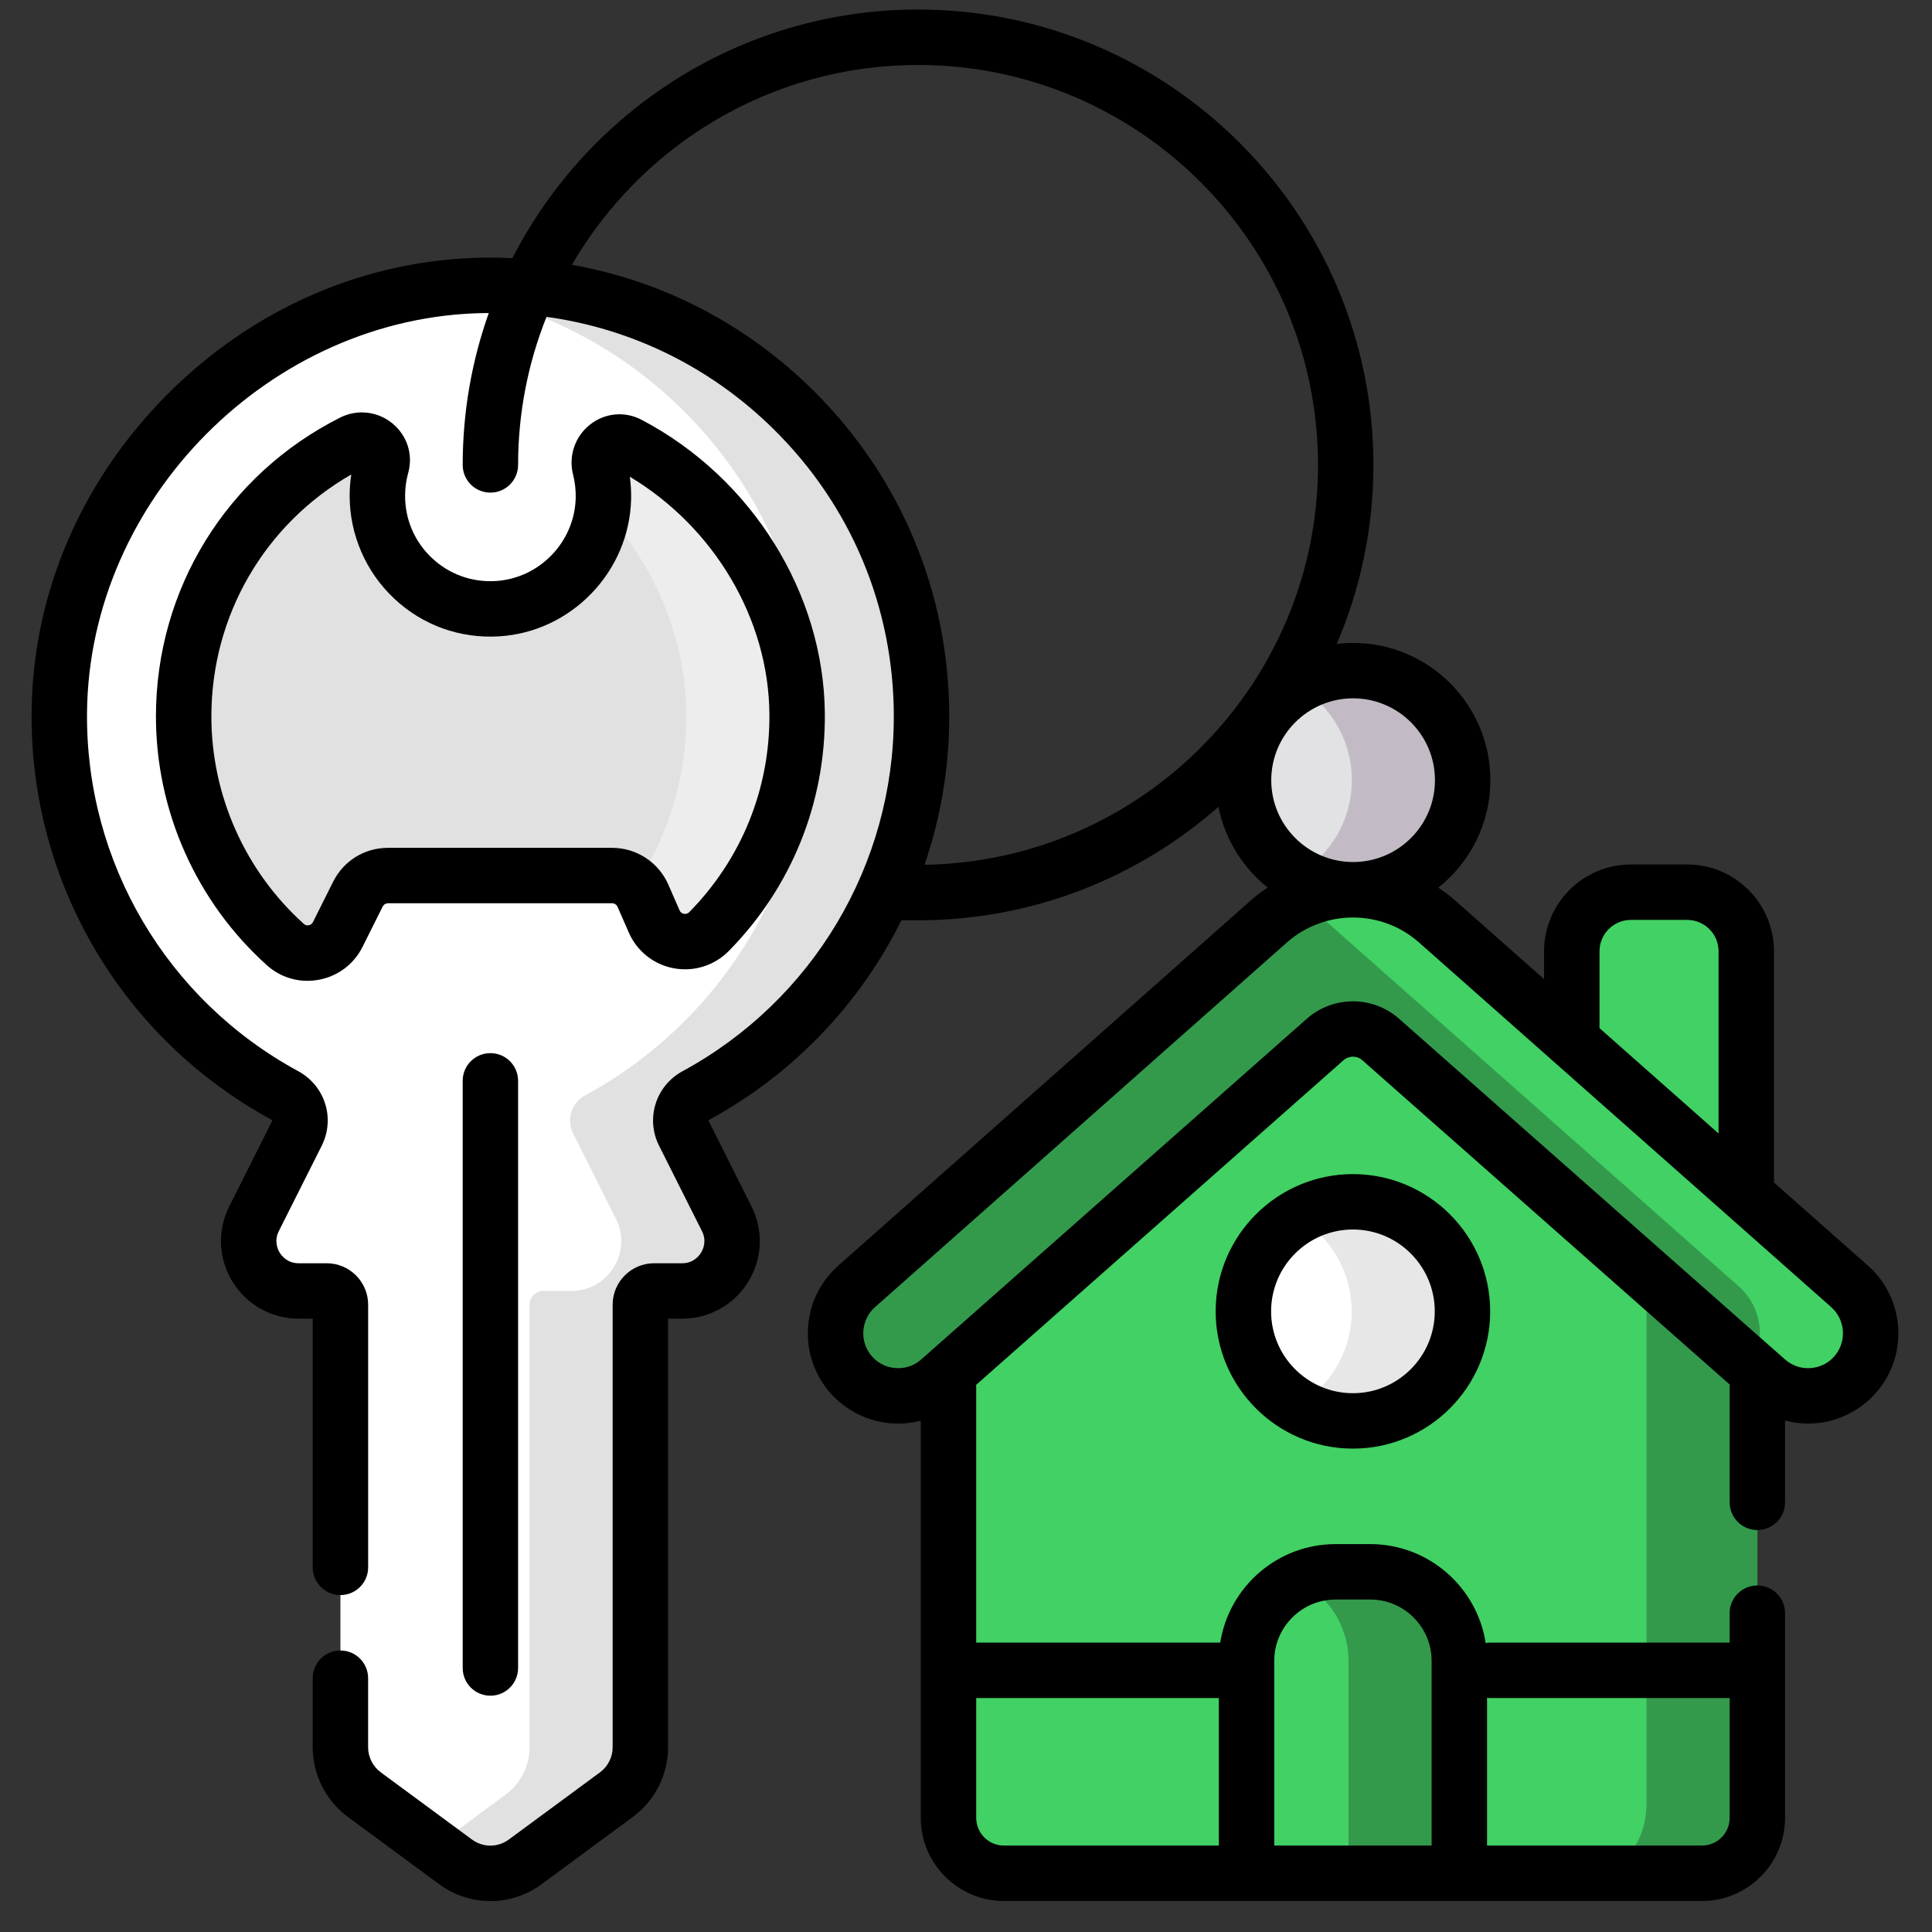<svg width="49" height="49" viewBox="0 0 49 49" fill="none" xmlns="http://www.w3.org/2000/svg">
<rect x="0" y="0" width="49" height="49" fill="#333333" stroke="none"/>
<path d="M37.025 20.439C37.377 18.946 36.453 17.45 34.96 17.097C33.467 16.744 31.971 17.668 31.618 19.161C31.265 20.654 32.189 22.151 33.682 22.504C35.175 22.857 36.672 21.932 37.025 20.439Z" fill="#E2E1E3"/>
<path d="M34.318 17.009C33.805 17.009 33.325 17.148 32.913 17.391C33.734 17.873 34.286 18.765 34.286 19.787C34.286 20.809 33.734 21.701 32.913 22.183C33.325 22.426 33.805 22.565 34.318 22.565C35.852 22.565 37.096 21.322 37.096 19.787C37.096 18.253 35.852 17.009 34.318 17.009Z" fill="#C2BBC5"/>
<path d="M23.372 18.17C23.372 12.079 18.39 7.151 12.279 7.237C6.475 7.319 1.56 12.258 1.504 18.063C1.464 22.261 3.789 25.918 7.229 27.785C7.572 27.972 7.706 28.395 7.531 28.744L6.443 30.91C6.021 31.75 6.632 32.741 7.573 32.741H8.285C8.478 32.741 8.634 32.898 8.634 33.09V44.315C8.634 44.789 8.859 45.235 9.241 45.517L11.552 47.22C12.079 47.608 12.797 47.608 13.323 47.22L15.634 45.517C16.016 45.235 16.241 44.789 16.241 44.315V33.09C16.241 32.898 16.397 32.741 16.59 32.741H17.302C18.243 32.741 18.854 31.75 18.432 30.91L17.344 28.744C17.169 28.394 17.305 27.971 17.648 27.784C21.057 25.933 23.372 22.322 23.372 18.17Z" fill="white"/>
<path d="M15.215 11.863C15.28 12.114 15.311 12.378 15.304 12.651C15.266 14.122 14.09 15.346 12.621 15.438C10.955 15.541 9.571 14.22 9.571 12.576C9.571 12.31 9.607 12.053 9.675 11.809C9.793 11.384 9.341 11.018 8.947 11.216C6.403 12.495 4.658 15.129 4.658 18.17C4.658 20.468 5.654 22.532 7.237 23.956C7.654 24.331 8.316 24.201 8.567 23.7L9.078 22.677C9.223 22.388 9.518 22.206 9.841 22.206H15.525C15.864 22.206 16.17 22.406 16.306 22.716L16.592 23.371C16.834 23.924 17.558 24.057 17.982 23.627C19.378 22.209 20.234 20.259 20.217 18.109C20.195 15.202 18.433 12.579 15.948 11.271C15.553 11.062 15.104 11.43 15.215 11.863Z" fill="#E1E1E1"/>
<path d="M17.649 27.784C21.057 25.933 23.372 22.322 23.372 18.17C23.372 12.079 18.39 7.151 12.279 7.237C11.864 7.243 11.454 7.275 11.05 7.329C16.416 8.026 20.561 12.614 20.561 18.17C20.561 22.322 18.247 25.933 14.838 27.784C14.494 27.971 14.358 28.394 14.534 28.744L15.621 30.91C16.043 31.75 15.432 32.741 14.491 32.741H13.78C13.587 32.741 13.43 32.898 13.43 33.09V44.315C13.43 44.789 13.205 45.235 12.823 45.517L11.032 46.837L11.552 47.22C12.079 47.608 12.797 47.608 13.323 47.22L15.634 45.517C16.016 45.235 16.241 44.789 16.241 44.315V33.09C16.241 32.898 16.398 32.741 16.59 32.741H17.302C18.243 32.741 18.854 31.75 18.432 30.91L17.344 28.744C17.169 28.394 17.305 27.971 17.649 27.784Z" fill="#E1E1E1"/>
<path d="M15.948 11.271C15.553 11.062 15.104 11.43 15.215 11.863C15.279 12.114 15.31 12.378 15.303 12.651C15.301 12.74 15.294 12.829 15.284 12.916C16.578 14.304 17.391 16.141 17.406 18.108C17.419 19.714 16.944 21.208 16.122 22.452C16.197 22.527 16.261 22.615 16.306 22.716L16.592 23.371C16.834 23.924 17.558 24.057 17.982 23.627C19.377 22.209 20.234 20.259 20.217 18.109C20.194 15.202 18.433 12.579 15.948 11.271Z" fill="#EDEDED"/>
<path d="M44.29 33.089H39.864V24.127C39.864 23.299 40.535 22.628 41.363 22.628H42.791C43.618 22.628 44.29 23.299 44.29 24.127V33.089Z" fill="#41D164"/>
<path d="M24.056 46.105V34.381L34.313 25.406L44.571 34.381V46.105C44.571 46.882 43.941 47.511 43.165 47.511H25.462C24.685 47.511 24.056 46.882 24.056 46.105Z" fill="#41D164"/>
<path d="M41.76 31.922V45.748C41.76 46.721 41.131 47.511 40.355 47.511H43.165C43.941 47.511 44.571 46.882 44.571 46.105V34.381L41.76 31.922Z" fill="#339A4C"/>
<path d="M46.905 32.622L36.444 23.368C35.225 22.298 33.402 22.298 32.183 23.368L21.731 32.622C21.102 33.174 21.01 34.12 21.52 34.783C22.079 35.51 23.135 35.613 23.824 35.01L33.614 26.36C34.015 26.009 34.612 26.009 35.013 26.36L44.812 35.01C45.501 35.613 46.557 35.51 47.116 34.783C47.627 34.12 47.534 33.174 46.905 32.622Z" fill="#339A4C"/>
<path d="M46.905 32.622L36.444 23.368C35.449 22.494 34.051 22.334 32.908 22.887C33.165 23.011 33.409 23.171 33.633 23.368L44.094 32.622C44.681 33.137 44.8 33.994 44.4 34.646L44.812 35.01C45.501 35.614 46.557 35.51 47.116 34.783C47.627 34.12 47.534 33.174 46.905 32.622Z" fill="#41D164"/>
<path d="M37.017 33.915C37.37 32.422 36.446 30.925 34.953 30.573C33.46 30.22 31.964 31.144 31.611 32.637C31.258 34.13 32.182 35.626 33.675 35.979C35.168 36.332 36.664 35.408 37.017 33.915Z" fill="white"/>
<path d="M34.313 30.481C33.8 30.481 33.32 30.62 32.908 30.863C33.729 31.345 34.281 32.238 34.281 33.259C34.281 34.281 33.729 35.173 32.908 35.656C33.32 35.898 33.8 36.038 34.313 36.038C35.848 36.038 37.092 34.794 37.092 33.259C37.092 31.725 35.848 30.481 34.313 30.481Z" fill="#E7E7E7"/>
<path d="M37.012 47.511H31.615V42.124C31.615 40.877 32.627 39.865 33.874 39.865H34.753C36.001 39.865 37.012 40.877 37.012 42.124V47.511Z" fill="#41D164"/>
<path d="M34.753 39.865H33.874C33.528 39.865 33.201 39.943 32.908 40.082C33.672 40.444 34.201 41.222 34.201 42.124V47.511H37.012V42.124C37.012 40.877 36 39.865 34.753 39.865Z" fill="#339A4C"/>
<path d="M47.37 32.094L44.992 29.992V24.127C44.992 22.913 44.005 21.925 42.791 21.925H41.363C40.149 21.925 39.161 22.913 39.161 24.127V24.833L36.908 22.84C36.771 22.72 36.628 22.611 36.479 22.513C37.283 21.875 37.799 20.89 37.799 19.787C37.799 17.868 36.238 16.306 34.318 16.306C34.178 16.306 34.039 16.315 33.903 16.332C34.501 14.937 34.833 13.403 34.833 11.792C34.833 5.423 29.652 0.242 23.284 0.242C18.803 0.242 14.91 2.808 12.996 6.547C12.755 6.536 12.513 6.531 12.269 6.535C9.278 6.577 6.426 7.811 4.238 10.009C2.051 12.206 0.83 15.064 0.801 18.056C0.76 22.376 3.094 26.34 6.893 28.403C6.903 28.408 6.908 28.419 6.903 28.428L5.816 30.594C5.507 31.209 5.538 31.925 5.899 32.51C6.26 33.095 6.886 33.444 7.573 33.444H7.931V39.752C7.931 40.14 8.246 40.455 8.634 40.455C9.022 40.455 9.337 40.14 9.337 39.752V33.09C9.337 32.51 8.865 32.039 8.285 32.039H7.573C7.29 32.039 7.145 31.852 7.095 31.772C7.046 31.692 6.944 31.478 7.071 31.225L8.159 29.059C8.506 28.368 8.244 27.538 7.564 27.168C4.223 25.354 2.17 21.868 2.207 18.07C2.259 12.655 6.876 8.017 12.289 7.94C12.325 7.94 12.36 7.94 12.396 7.94C11.968 9.145 11.735 10.441 11.735 11.792C11.735 12.18 12.049 12.494 12.438 12.494C12.826 12.494 13.14 12.18 13.14 11.792C13.14 10.466 13.396 9.198 13.861 8.036C16.029 8.335 18.033 9.319 19.62 10.884C21.586 12.822 22.669 15.41 22.669 18.17C22.669 21.925 20.617 25.373 17.313 27.167C16.631 27.537 16.369 28.368 16.716 29.059L17.804 31.225C17.931 31.478 17.829 31.692 17.78 31.772C17.73 31.852 17.585 32.039 17.302 32.039H16.59C16.01 32.039 15.538 32.51 15.538 33.09V44.315C15.538 44.565 15.418 44.803 15.217 44.951L12.906 46.654C12.626 46.861 12.249 46.861 11.969 46.654L9.658 44.951C9.457 44.803 9.336 44.565 9.336 44.315V42.563C9.336 42.175 9.022 41.86 8.634 41.86C8.245 41.86 7.931 42.175 7.931 42.563V44.315C7.931 45.01 8.265 45.67 8.824 46.082L11.135 47.785C11.524 48.072 11.981 48.216 12.437 48.216C12.894 48.216 13.35 48.072 13.74 47.785L16.05 46.082C16.61 45.67 16.944 45.01 16.944 44.315V33.444H17.302C17.989 33.444 18.615 33.095 18.976 32.51C19.337 31.925 19.368 31.209 19.059 30.594L17.972 28.429C17.967 28.419 17.972 28.408 17.983 28.402C20.132 27.235 21.814 25.452 22.862 23.341H23.284C26.201 23.341 28.868 22.253 30.903 20.463C31.066 21.286 31.52 22.006 32.152 22.51C32.001 22.609 31.856 22.72 31.717 22.842L21.267 32.094C20.362 32.888 20.228 34.257 20.962 35.212C21.347 35.711 21.927 36.033 22.554 36.095C22.824 36.121 23.094 36.098 23.353 36.031V46.105C23.353 47.268 24.299 48.214 25.461 48.214H43.165C44.327 48.214 45.273 47.268 45.273 46.105V40.914C45.273 40.526 44.958 40.211 44.57 40.211C44.182 40.211 43.867 40.526 43.867 40.914V41.66H37.798C37.757 41.66 37.718 41.665 37.68 41.671C37.461 40.252 36.232 39.162 34.752 39.162H33.874C32.398 39.162 31.172 40.247 30.948 41.66H24.759V35.178C24.759 35.16 24.757 35.142 24.756 35.124L34.077 26.888C34.212 26.77 34.415 26.77 34.547 26.886L43.871 35.117C43.869 35.137 43.868 35.158 43.868 35.178V38.103C43.868 38.491 44.182 38.805 44.57 38.805C44.959 38.805 45.273 38.491 45.273 38.103V36.028C45.464 36.078 45.661 36.105 45.86 36.105C45.933 36.105 46.008 36.102 46.081 36.094C46.709 36.033 47.289 35.711 47.673 35.211C48.407 34.258 48.274 32.889 47.37 32.094ZM40.567 24.127C40.567 23.688 40.924 23.331 41.363 23.331H42.791C43.23 23.331 43.587 23.688 43.587 24.127V28.748L40.567 26.076V24.127ZM36.394 19.787C36.394 20.932 35.463 21.863 34.318 21.863C33.174 21.863 32.242 20.932 32.242 19.787C32.242 18.642 33.174 17.711 34.318 17.711C35.463 17.712 36.394 18.643 36.394 19.787ZM23.449 21.933C23.857 20.74 24.075 19.472 24.075 18.17C24.075 15.031 22.843 12.088 20.607 9.883C18.912 8.212 16.797 7.124 14.505 6.716C16.262 3.688 19.539 1.648 23.284 1.648C28.877 1.648 33.428 6.198 33.428 11.792C33.428 17.33 28.966 21.845 23.449 21.933ZM43.868 43.066V46.105C43.868 46.493 43.553 46.808 43.166 46.808H37.715V43.06C37.742 43.064 37.77 43.066 37.798 43.066H43.868ZM32.318 42.124C32.318 41.266 33.016 40.568 33.874 40.568H34.753C35.611 40.568 36.309 41.266 36.309 42.124V46.808H32.318V42.124H32.318ZM30.912 43.066V46.808H25.462C25.074 46.808 24.759 46.493 24.759 46.105V43.066H30.912ZM46.559 34.355C46.409 34.551 46.19 34.672 45.944 34.696C45.698 34.72 45.461 34.644 45.277 34.483L35.476 25.831C35.145 25.541 34.73 25.396 34.314 25.396C33.898 25.396 33.482 25.542 33.149 25.833L23.362 34.481C23.176 34.644 22.938 34.72 22.692 34.696C22.446 34.672 22.228 34.551 22.077 34.355C21.794 33.986 21.845 33.457 22.197 33.148L32.647 23.896C33.597 23.062 35.031 23.062 35.979 23.894L46.44 33.148C46.44 33.149 46.441 33.149 46.441 33.15C46.791 33.457 46.843 33.986 46.559 34.355Z" fill="black"/>
<path d="M30.832 33.259C30.832 35.179 32.394 36.74 34.313 36.74C36.233 36.74 37.794 35.179 37.794 33.259C37.794 31.34 36.233 29.778 34.313 29.778C32.394 29.778 30.832 31.34 30.832 33.259ZM36.389 33.259C36.389 34.404 35.458 35.335 34.313 35.335C33.169 35.335 32.238 34.404 32.238 33.259C32.238 32.115 33.169 31.183 34.313 31.183C35.458 31.183 36.389 32.115 36.389 33.259Z" fill="black"/>
<path d="M9.952 10.738C9.579 10.431 9.06 10.373 8.631 10.589C5.747 12.039 3.955 14.944 3.955 18.17C3.955 20.572 4.98 22.871 6.767 24.479C7.055 24.738 7.419 24.876 7.798 24.876C7.895 24.876 7.993 24.866 8.092 24.848C8.574 24.756 8.976 24.453 9.195 24.014L9.706 22.991C9.732 22.94 9.783 22.909 9.84 22.909H15.525C15.584 22.909 15.638 22.944 15.662 22.998L15.948 23.652C16.155 24.126 16.583 24.465 17.091 24.558C17.6 24.652 18.12 24.488 18.483 24.12C20.072 22.506 20.937 20.369 20.92 18.103C20.896 15.048 19.073 12.122 16.276 10.649C15.847 10.423 15.343 10.469 14.962 10.771C14.582 11.071 14.414 11.568 14.534 12.038C14.584 12.231 14.606 12.431 14.601 12.633C14.573 13.744 13.684 14.667 12.578 14.736C11.972 14.774 11.396 14.567 10.956 14.154C10.516 13.74 10.274 13.18 10.274 12.576C10.274 12.379 10.3 12.184 10.352 11.997C10.482 11.53 10.328 11.047 9.952 10.738ZM12.665 16.139C14.492 16.025 15.959 14.501 16.006 12.669C16.011 12.475 16 12.282 15.974 12.091C18.119 13.378 19.495 15.7 19.514 18.114C19.529 20.004 18.807 21.787 17.481 23.134C17.434 23.181 17.381 23.183 17.346 23.176C17.31 23.17 17.262 23.149 17.236 23.089L16.95 22.435C16.702 21.869 16.143 21.503 15.525 21.503H9.84C9.247 21.503 8.714 21.832 8.449 22.363L7.938 23.385C7.909 23.444 7.858 23.462 7.83 23.467C7.797 23.473 7.75 23.472 7.707 23.433C6.216 22.092 5.361 20.174 5.361 18.17C5.361 15.613 6.71 13.297 8.909 12.034C8.882 12.213 8.868 12.394 8.868 12.576C8.868 13.558 9.278 14.506 9.994 15.178C10.719 15.86 11.668 16.201 12.665 16.139Z" fill="black"/>
<path d="M11.735 27.412V42.304C11.735 42.692 12.049 43.007 12.438 43.007C12.826 43.007 13.14 42.692 13.14 42.304V27.412C13.14 27.024 12.826 26.71 12.438 26.71C12.049 26.71 11.735 27.024 11.735 27.412Z" fill="black"/>
</svg>
